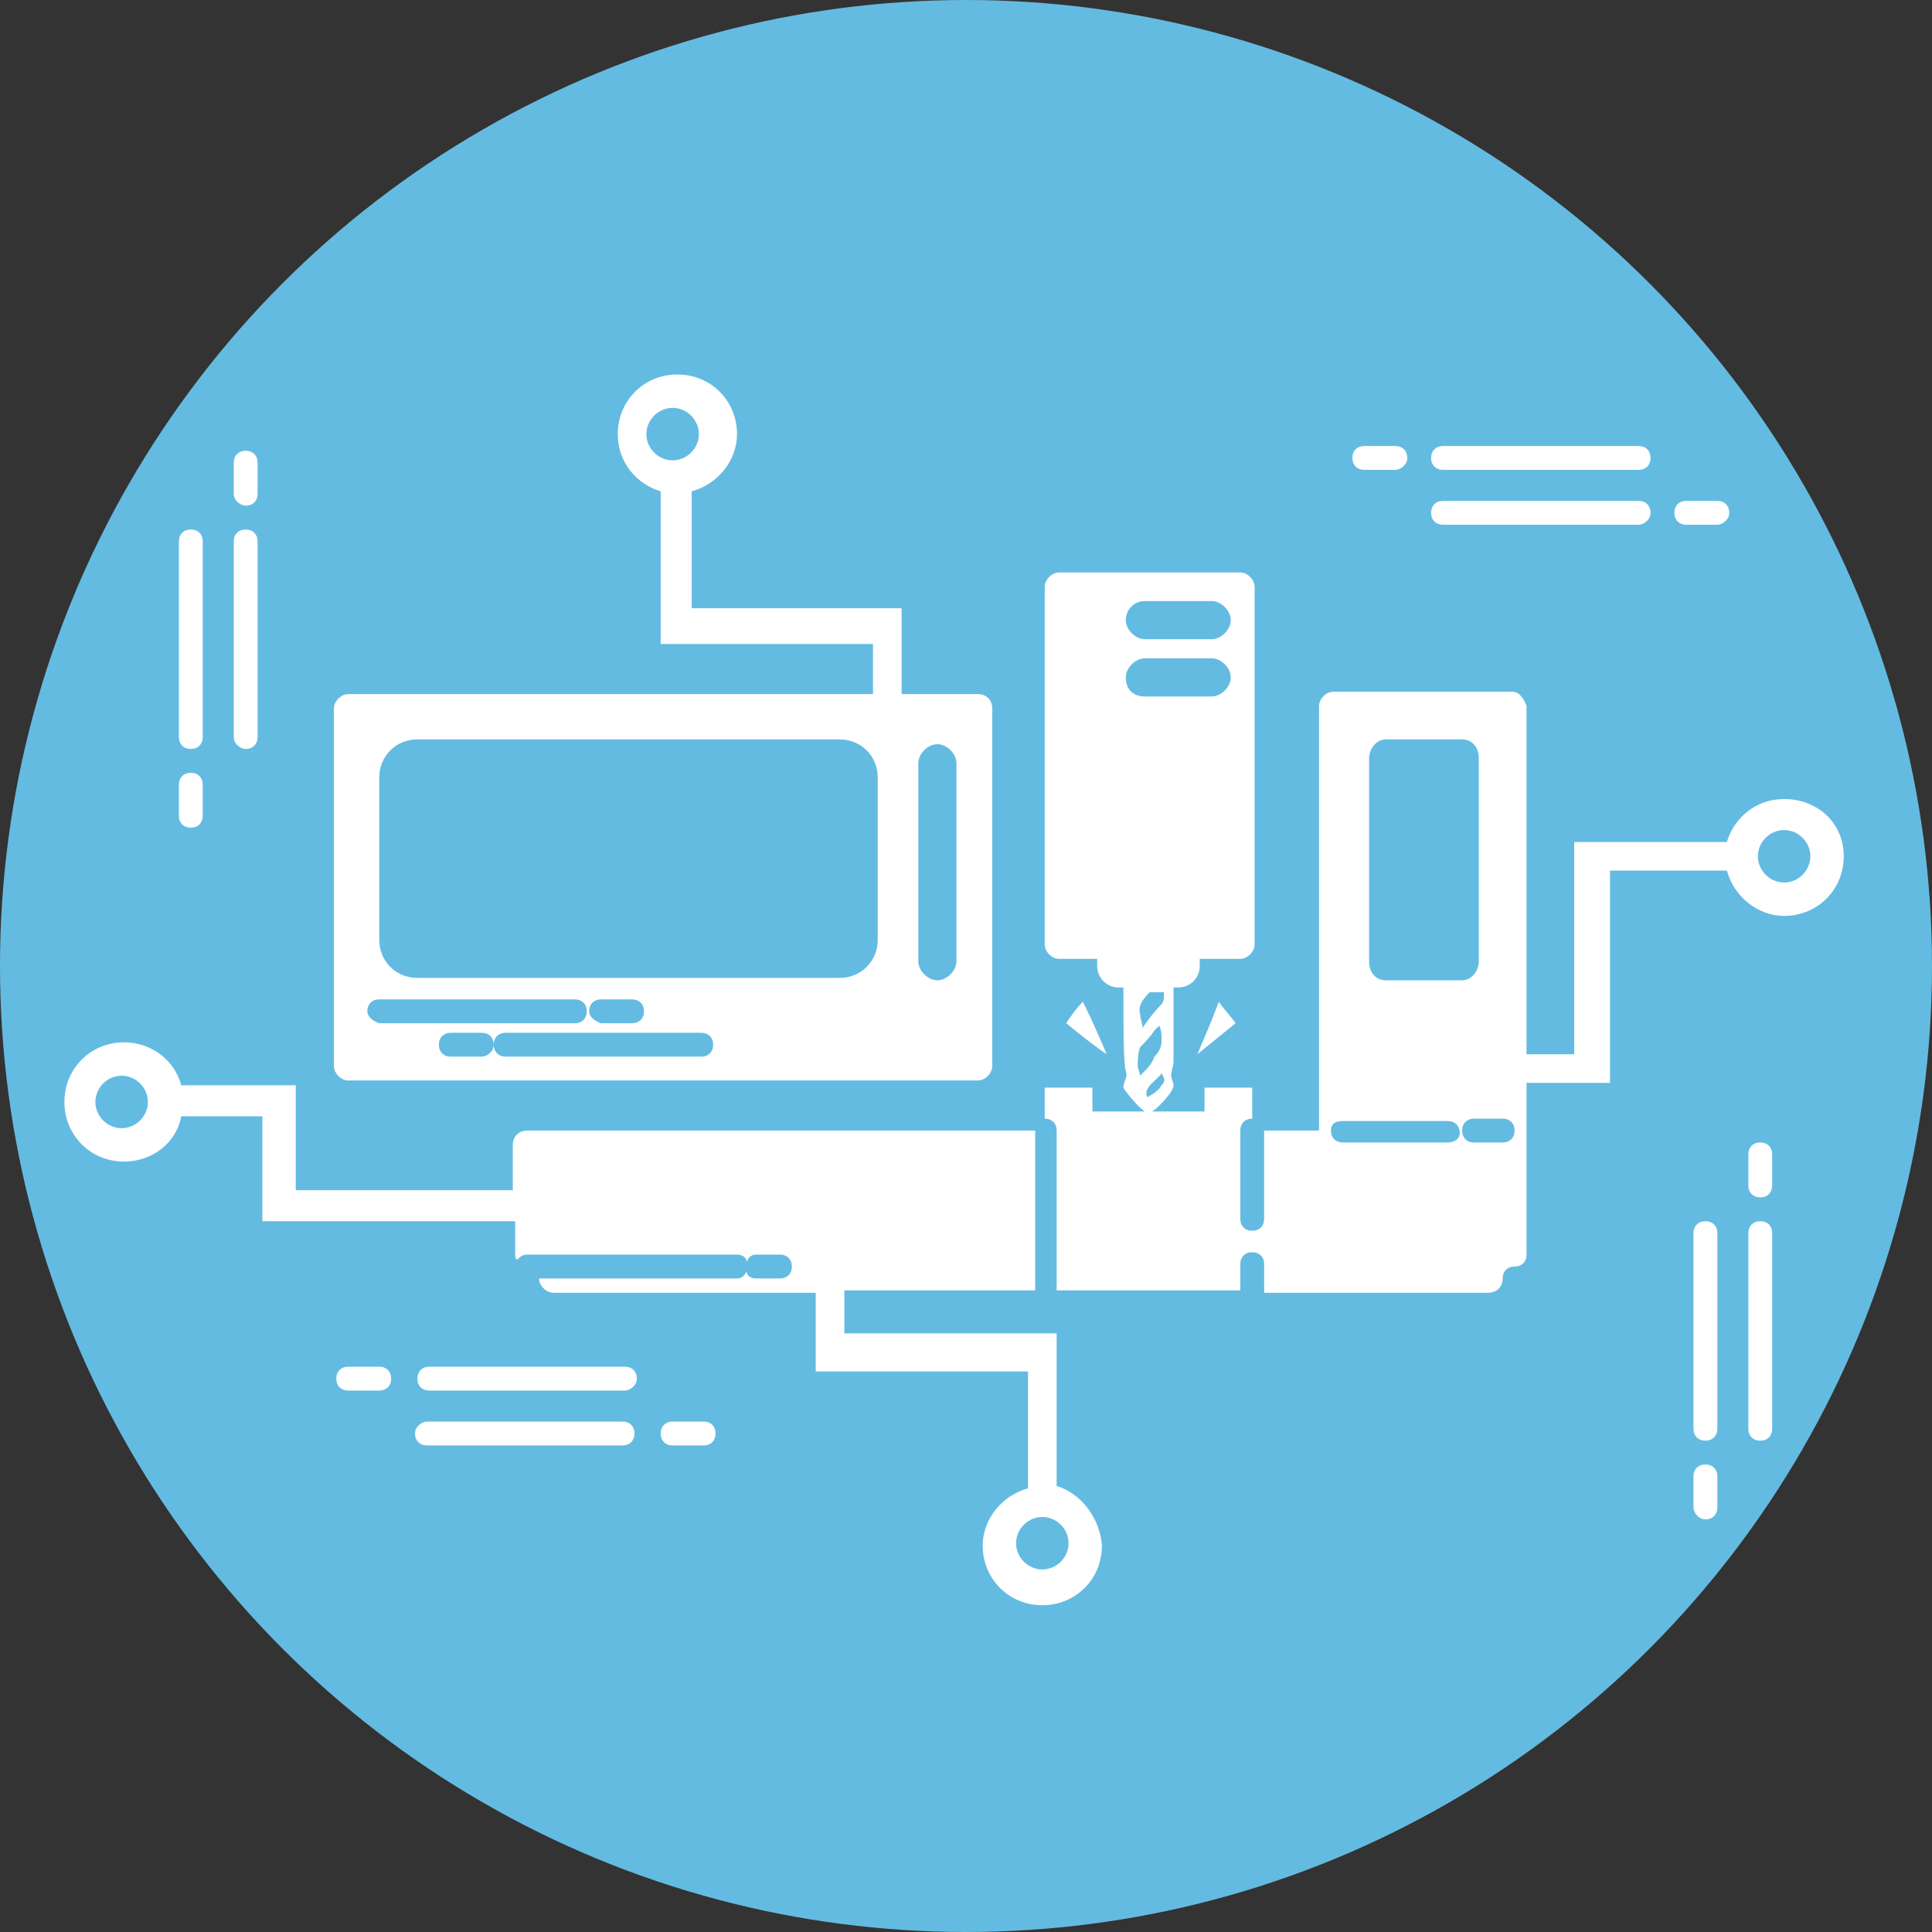 <?xml version="1.0" encoding="utf-8"?>
<!-- Generator: Adobe Illustrator 22.0.1, SVG Export Plug-In . SVG Version: 6.00 Build 0)  -->
<svg version="1.1" id="Layer_1" xmlns="http://www.w3.org/2000/svg" xmlns:xlink="http://www.w3.org/1999/xlink" x="0px" y="0px"
	 viewBox="0 0 81 81" style="enable-background:new 0 0 81 81;" xml:space="preserve">
<rect x="0" y="0" width="81" height="81" fill="#333333" stroke="none"/>
<style type="text/css">
	.st0{fill:#64BBE1;}
	.st1{fill:#FFFFFF;}
	.st2{fill-rule:evenodd;clip-rule:evenodd;fill:#FFFFFF;}
</style>
<circle class="st0" cx="40.5" cy="40.5" r="40.5"/>
<g id="EIO9vN.tif">
</g>
<path class="st1" d="M50.2,44.2c0.5-0.4,1.1-0.9,1.6-1.3c-0.2-0.3-0.5-0.6-0.7-0.9C50.8,42.8,50.5,43.5,50.2,44.2
	C50.2,44.2,50.2,44.2,50.2,44.2z"/>
<path class="st1" d="M46.4,44.2c-0.3-0.7-0.6-1.4-1-2.2c-0.3,0.3-0.5,0.6-0.7,0.9C45.2,43.3,45.8,43.8,46.4,44.2
	C46.3,44.2,46.3,44.2,46.4,44.2z"/>
<path class="st2" d="M41,29.1h-3.2v-3.6H29v-4.9h0c1.1-0.3,1.9-1.3,1.9-2.4c0-1.4-1.1-2.5-2.5-2.5s-2.5,1.1-2.5,2.5
	c0,1.2,0.8,2.1,1.8,2.4V27h8.9v2.1h-22c-0.3,0-0.6,0.3-0.6,0.6v15c0,0.3,0.3,0.6,0.6,0.6H41c0.3,0,0.6-0.3,0.6-0.6v-15
	C41.6,29.3,41.3,29.1,41,29.1z M27.1,18.2c0-0.6,0.5-1.1,1.1-1.1c0.6,0,1.1,0.5,1.1,1.1c0,0.6-0.5,1.1-1.1,1.1
	C27.6,19.3,27.1,18.8,27.1,18.2z M15.4,42.4c0-0.3,0.2-0.5,0.5-0.5h8.2c0.3,0,0.5,0.2,0.5,0.5s-0.2,0.5-0.5,0.5h-8.2
	C15.6,42.8,15.4,42.6,15.4,42.4z M20.2,44.3h-1.3c-0.3,0-0.5-0.2-0.5-0.5s0.2-0.5,0.5-0.5h1.3c0.3,0,0.5,0.2,0.5,0.5
	S20.4,44.3,20.2,44.3z M29.4,44.3h-8.2c-0.3,0-0.5-0.2-0.5-0.5s0.2-0.5,0.5-0.5h8.2c0.3,0,0.5,0.2,0.5,0.5S29.7,44.3,29.4,44.3z
	 M24.7,42.4c0-0.3,0.2-0.5,0.5-0.5h1.3c0.3,0,0.5,0.2,0.5,0.5s-0.2,0.5-0.5,0.5h-1.3C24.9,42.8,24.7,42.6,24.7,42.4z M36.8,39.4
	c0,0.9-0.7,1.6-1.6,1.6H17.5c-0.9,0-1.6-0.7-1.6-1.6v-6.8c0-0.9,0.7-1.6,1.6-1.6h17.7c0.9,0,1.6,0.7,1.6,1.6V39.4z M40.1,40.3
	c0,0.4-0.4,0.8-0.8,0.8s-0.8-0.4-0.8-0.8V32c0-0.4,0.4-0.8,0.8-0.8s0.8,0.4,0.8,0.8V40.3z"/>
<path class="st2" d="M44.3,62.3l0-6.4h-8.9v-1.8h8v-6.7c0,0,0,0,0,0H22.1c-0.3,0-0.6,0.2-0.6,0.6v1.9h-9.1v-4.4H7.6
	c-0.3-1.1-1.3-1.8-2.4-1.8c-1.4,0-2.5,1.1-2.5,2.5s1.1,2.5,2.5,2.5c1.2,0,2.2-0.8,2.4-1.9v0h3.4v4.4h10.6v1.4c0,0.1,0,0.2,0.1,0.2
	c0.1-0.1,0.2-0.2,0.4-0.2h8.8c0.2,0,0.4,0.1,0.4,0.3c0.1-0.2,0.2-0.3,0.4-0.3h1c0.3,0,0.5,0.2,0.5,0.5s-0.2,0.5-0.5,0.5h-1
	c-0.2,0-0.4-0.1-0.4-0.3c-0.1,0.2-0.2,0.3-0.4,0.3h-8.3c0,0.3,0.3,0.6,0.6,0.6h11v3.3h8.9v4.9h0c-1.1,0.3-1.9,1.3-1.9,2.4
	c0,1.4,1.1,2.5,2.5,2.5s2.5-1.1,2.5-2.5C46.1,63.6,45.3,62.6,44.3,62.3z M5.1,47.3c-0.6,0-1.1-0.5-1.1-1.1c0-0.6,0.5-1.1,1.1-1.1
	s1.1,0.5,1.1,1.1C6.2,46.8,5.7,47.3,5.1,47.3z M43.7,65.8c-0.6,0-1.1-0.5-1.1-1.1c0-0.6,0.5-1.1,1.1-1.1s1.1,0.5,1.1,1.1
	C44.8,65.3,44.3,65.8,43.7,65.8z"/>
<path class="st2" d="M74.8,33.5c-1.2,0-2.1,0.8-2.4,1.8H66v8.9h-2V29.6c-0.1-0.3-0.3-0.6-0.6-0.6h-7.5c-0.3,0-0.6,0.3-0.6,0.6v17.8
	h-2.3c0,0,0,0,0,0v3.7c0,0.3-0.2,0.5-0.5,0.5c-0.3,0-0.5-0.2-0.5-0.5v-3.7c0-0.3,0.2-0.5,0.5-0.5c0-0.4,0-0.9,0-1.3
	c-0.7,0-1.3,0-2,0c0,0.3,0,0.7,0,1c-0.7,0-1.5,0-2.2,0c0.2-0.1,0.9-0.8,0.9-1.1c0-0.1-0.1-0.3-0.1-0.4c0-0.2,0.1-0.4,0.1-0.6
	c0-0.2,0-1.5,0-3.1h0.2c0.5,0,0.9-0.4,0.9-0.9v-0.3H52c0.3,0,0.6-0.3,0.6-0.6v-15c0-0.3-0.3-0.6-0.6-0.6h-7.6
	c-0.3,0-0.6,0.3-0.6,0.6v15c0,0.3,0.3,0.6,0.6,0.6h1.6v0.3c0,0.5,0.4,0.9,0.9,0.9h0.2c0,1.7,0,3.2,0.1,3.5c0.1,0.3-0.1,0.4-0.1,0.7
	c0.1,0.2,0.7,0.9,0.9,1c-0.8,0-1.5,0-2.2,0c0-0.3,0-0.7,0-1c-0.7,0-1.3,0-2,0c0,0.5,0,0.9,0,1.3c0.3,0,0.5,0.2,0.5,0.5v6.7h7.7V53
	c0-0.3,0.2-0.5,0.5-0.5c0.3,0,0.5,0.2,0.5,0.5v1.2h9.4c0.3,0,0.6-0.2,0.6-0.6c0-0.3,0.2-0.5,0.5-0.5c0.3,0,0.5-0.2,0.5-0.5v-7.2h3.5
	v-8.9h4.9v0c0.3,1.1,1.3,1.9,2.4,1.9c1.4,0,2.5-1.1,2.5-2.5S76.2,33.5,74.8,33.5z M48,25.2h2.8c0.4,0,0.8,0.4,0.8,0.8
	s-0.4,0.8-0.8,0.8H48c-0.4,0-0.8-0.4-0.8-0.8S47.5,25.2,48,25.2z M47.2,28.4c0-0.4,0.4-0.8,0.8-0.8h2.8c0.4,0,0.8,0.4,0.8,0.8
	s-0.4,0.8-0.8,0.8H48C47.5,29.2,47.2,28.9,47.2,28.4z M48.8,41.6c0,0.2,0,0.4-0.1,0.5c-0.3,0.3-0.6,0.7-0.8,1c0-0.2-0.1-0.4-0.1-0.6
	c-0.1-0.3,0.1-0.6,0.4-0.9H48.8z M47.8,45.1c0-0.1-0.1-0.3-0.1-0.4c0-0.3,0-0.5,0.1-0.8c0.2-0.2,0.4-0.4,0.6-0.7
	c0.1-0.1,0.1-0.1,0.2-0.2c0.1,0.2,0.1,0.4,0.1,0.6c0,0.3-0.1,0.5-0.3,0.7C48.3,44.6,48.1,44.8,47.8,45.1z M48.1,46
	c-0.2-0.4,0.4-0.7,0.6-1c0.1,0.2,0.2,0.3,0,0.5C48.6,45.7,48.3,45.9,48.1,46z M60.7,47.9h-4.4c-0.3,0-0.5-0.2-0.5-0.5S56,47,56.3,47
	h4.4c0.3,0,0.5,0.2,0.5,0.5S60.9,47.9,60.7,47.9z M58.1,41.1c-0.4,0-0.7-0.3-0.7-0.8v-8.5c0-0.4,0.3-0.8,0.7-0.8h3.2
	c0.4,0,0.7,0.3,0.7,0.8v8.5c0,0.4-0.3,0.8-0.7,0.8H58.1z M63,47.9h-1.2c-0.3,0-0.5-0.2-0.5-0.5s0.2-0.5,0.5-0.5H63
	c0.3,0,0.5,0.2,0.5,0.5S63.3,47.9,63,47.9z M74.8,37c-0.6,0-1.1-0.5-1.1-1.1c0-0.6,0.5-1.1,1.1-1.1c0.6,0,1.1,0.5,1.1,1.1
	C75.9,36.5,75.4,37,74.8,37z"/>
<path class="st1" d="M15.9,58.3h-1.3c-0.3,0-0.5-0.2-0.5-0.5c0-0.3,0.2-0.5,0.5-0.5h1.3c0.3,0,0.5,0.2,0.5,0.5
	C16.4,58.1,16.2,58.3,15.9,58.3z"/>
<path class="st1" d="M26.2,58.3H18c-0.3,0-0.5-0.2-0.5-0.5c0-0.3,0.2-0.5,0.5-0.5h8.2c0.3,0,0.5,0.2,0.5,0.5
	C26.7,58.1,26.4,58.3,26.2,58.3z"/>
<path class="st1" d="M28.2,59.6h1.3c0.3,0,0.5,0.2,0.5,0.5c0,0.3-0.2,0.5-0.5,0.5h-1.3c-0.3,0-0.5-0.2-0.5-0.5
	C27.7,59.8,27.9,59.6,28.2,59.6z"/>
<path class="st1" d="M17.9,59.6h8.2c0.3,0,0.5,0.2,0.5,0.5c0,0.3-0.2,0.5-0.5,0.5h-8.2c-0.3,0-0.5-0.2-0.5-0.5
	C17.4,59.8,17.7,59.6,17.9,59.6z"/>
<path class="st1" d="M73.3,49.7v-1.3c0-0.3,0.2-0.5,0.5-0.5c0.3,0,0.5,0.2,0.5,0.5v1.3c0,0.3-0.2,0.5-0.5,0.5
	C73.5,50.2,73.3,50,73.3,49.7z"/>
<path class="st1" d="M73.3,59.9v-8.2c0-0.3,0.2-0.5,0.5-0.5c0.3,0,0.5,0.2,0.5,0.5v8.2c0,0.3-0.2,0.5-0.5,0.5
	C73.5,60.4,73.3,60.2,73.3,59.9z"/>
<path class="st1" d="M72,61.9v1.3c0,0.3-0.2,0.5-0.5,0.5S71,63.4,71,63.2v-1.3c0-0.3,0.2-0.5,0.5-0.5S72,61.6,72,61.9z"/>
<path class="st1" d="M72,51.7v8.2c0,0.3-0.2,0.5-0.5,0.5S71,60.2,71,59.9v-8.2c0-0.3,0.2-0.5,0.5-0.5S72,51.4,72,51.7z"/>
<path class="st1" d="M9.8,20.7v-1.3c0-0.3,0.2-0.5,0.5-0.5c0.3,0,0.5,0.2,0.5,0.5v1.3c0,0.3-0.2,0.5-0.5,0.5
	C10.1,21.2,9.8,21,9.8,20.7z"/>
<path class="st1" d="M9.8,30.9v-8.2c0-0.3,0.2-0.5,0.5-0.5c0.3,0,0.5,0.2,0.5,0.5v8.2c0,0.3-0.2,0.5-0.5,0.5
	C10.1,31.4,9.8,31.2,9.8,30.9z"/>
<path class="st1" d="M8.5,32.9v1.3c0,0.3-0.2,0.5-0.5,0.5c-0.3,0-0.5-0.2-0.5-0.5v-1.3c0-0.3,0.2-0.5,0.5-0.5
	C8.3,32.4,8.5,32.6,8.5,32.9z"/>
<path class="st1" d="M8.5,22.7v8.2c0,0.3-0.2,0.5-0.5,0.5c-0.3,0-0.5-0.2-0.5-0.5v-8.2c0-0.3,0.2-0.5,0.5-0.5
	C8.3,22.2,8.5,22.4,8.5,22.7z"/>
<path class="st1" d="M70.7,21H72c0.3,0,0.5,0.2,0.5,0.5S72.2,22,72,22h-1.3c-0.3,0-0.5-0.2-0.5-0.5S70.4,21,70.7,21z"/>
<path class="st1" d="M60.5,21h8.2c0.3,0,0.5,0.2,0.5,0.5S68.9,22,68.7,22h-8.2c-0.3,0-0.5-0.2-0.5-0.5S60.2,21,60.5,21z"/>
<path class="st1" d="M58.5,19.7h-1.3c-0.3,0-0.5-0.2-0.5-0.5c0-0.3,0.2-0.5,0.5-0.5h1.3c0.3,0,0.5,0.2,0.5,0.5
	C59,19.5,58.7,19.7,58.5,19.7z"/>
<path class="st1" d="M68.7,19.7h-8.2c-0.3,0-0.5-0.2-0.5-0.5c0-0.3,0.2-0.5,0.5-0.5h8.2c0.3,0,0.5,0.2,0.5,0.5
	C69.2,19.5,69,19.7,68.7,19.7z"/>
</svg>
